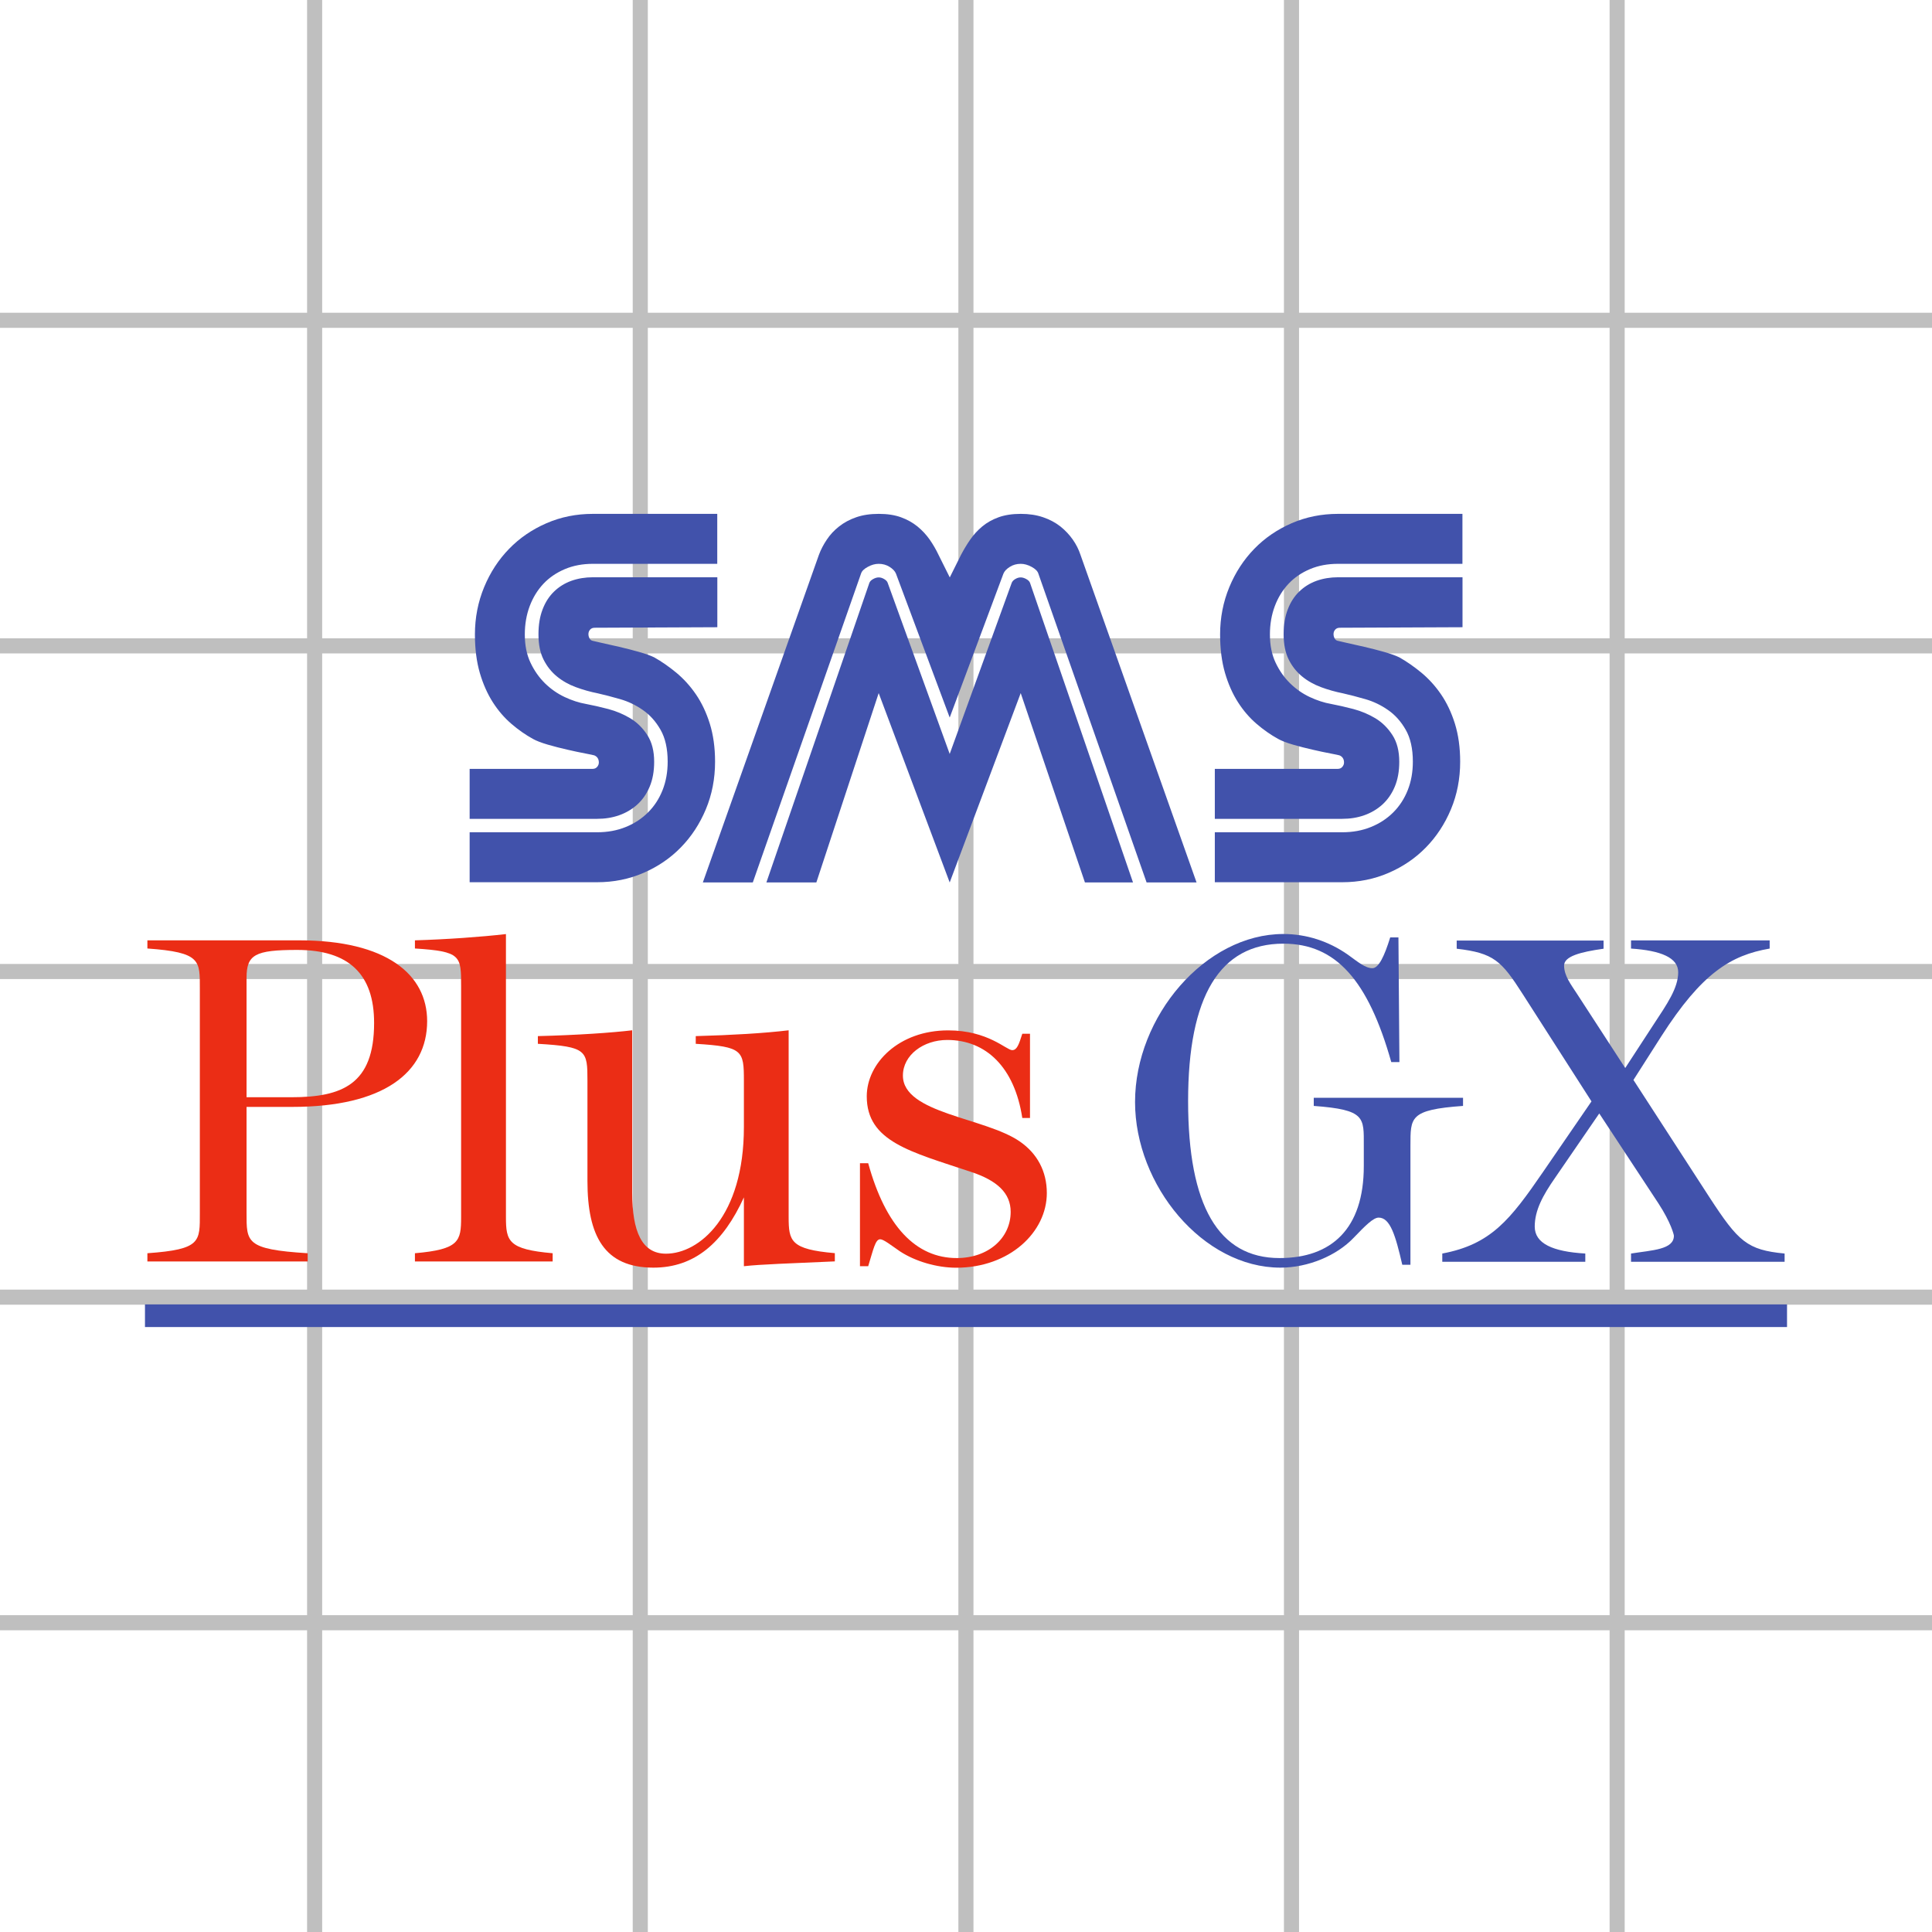 <?xml version="1.0" encoding="utf-8"?>
<!-- Generator: Adobe Illustrator 25.0.0, SVG Export Plug-In . SVG Version: 6.00 Build 0)  -->
<svg version="1.1" xmlns="http://www.w3.org/2000/svg" xmlns:xlink="http://www.w3.org/1999/xlink" x="0px" y="0px"
	 viewBox="0 0 256 256" style="enable-background:new 0 0 256 256;" xml:space="preserve">
<style type="text/css">
	.st0{fill:#FFFFFF;}
	.st1{fill:none;stroke:#BFBFBF;stroke-width:2;stroke-miterlimit:10;}
	.st2{fill:#4152AB;}
	.st3{fill:#EB2D15;}
	.st4{fill:none;stroke:#4152AB;stroke-width:3;stroke-miterlimit:10;}
</style>
<g id="Layer_1_1_">
	<rect x="0" y="0" class="st0" width="256" height="256"/>
</g>
<g id="Layer_2_1_">
	<g>
		<line class="st1" x1="0" y1="42.44" x2="256" y2="42.44"/>
		<line class="st1" x1="0" y1="85.58" x2="256" y2="85.58"/>
		<line class="st1" x1="0" y1="128.73" x2="256" y2="128.73"/>
		<line class="st1" x1="0" y1="171.88" x2="256" y2="171.88"/>
		<line class="st1" x1="0" y1="215.02" x2="256" y2="215.02"/>
	</g>
	<g>
		<line class="st1" x1="214.28" y1="0" x2="214.28" y2="256"/>
		<line class="st1" x1="171.13" y1="0" x2="171.13" y2="256"/>
		<line class="st1" x1="127.99" y1="0" x2="127.99" y2="256"/>
		<line class="st1" x1="84.84" y1="0" x2="84.84" y2="256"/>
		<line class="st1" x1="41.69" y1="0" x2="41.69" y2="256"/>
	</g>
</g>
<g id="Layer_3">
	<g>
		<path class="st2" d="M78.56,74.71c-1.36,0-2.6,0.23-3.71,0.7c-1.11,0.47-2.06,1.11-2.84,1.94c-0.78,0.83-1.39,1.82-1.82,2.96
			c-0.43,1.14-0.65,2.4-0.65,3.76c0,1.43,0.25,2.67,0.75,3.73c0.5,1.06,1.14,1.97,1.92,2.74c0.78,0.76,1.65,1.37,2.61,1.82
			c0.96,0.45,1.91,0.76,2.84,0.92c0.9,0.17,1.87,0.39,2.94,0.67c1.06,0.28,2.04,0.7,2.94,1.24c0.9,0.55,1.64,1.29,2.24,2.22
			c0.6,0.93,0.9,2.11,0.9,3.53c0,1.26-0.2,2.36-0.6,3.31c-0.4,0.95-0.95,1.73-1.64,2.36c-0.7,0.63-1.5,1.1-2.41,1.42
			c-0.91,0.32-1.88,0.47-2.91,0.47H62.23v-6.62h16.28c0.27,0,0.47-0.09,0.62-0.27c0.15-0.18,0.22-0.37,0.22-0.57
			c0-0.46-0.2-0.78-0.6-0.95c-0.1-0.03-0.5-0.12-1.19-0.25c-0.7-0.13-1.49-0.3-2.36-0.5c-0.88-0.2-1.75-0.42-2.61-0.67
			c-0.86-0.25-1.53-0.51-1.99-0.77c-0.96-0.53-1.91-1.19-2.84-1.99c-0.93-0.8-1.75-1.75-2.46-2.86c-0.71-1.11-1.29-2.41-1.72-3.88
			c-0.43-1.48-0.65-3.18-0.65-5.1c0-2.22,0.41-4.31,1.22-6.27c0.81-1.96,1.92-3.65,3.31-5.08c1.39-1.43,3.04-2.56,4.95-3.39
			c1.91-0.83,3.96-1.24,6.15-1.24h16.48v6.62H78.56z M78.81,83.18c-0.27,0-0.47,0.08-0.62,0.25c-0.15,0.17-0.22,0.37-0.22,0.6
			c0,0.2,0.05,0.39,0.15,0.57c0.1,0.18,0.25,0.29,0.45,0.32c0.1,0.03,0.49,0.12,1.17,0.27c0.68,0.15,1.45,0.32,2.31,0.52
			c0.86,0.2,1.73,0.42,2.61,0.67c0.88,0.25,1.55,0.49,2.02,0.72c1,0.56,1.97,1.24,2.94,2.04c0.96,0.8,1.83,1.75,2.59,2.86
			c0.76,1.11,1.38,2.41,1.84,3.88c0.46,1.48,0.7,3.16,0.7,5.05c0,2.26-0.41,4.36-1.22,6.3c-0.81,1.94-1.92,3.63-3.31,5.05
			c-1.39,1.43-3.05,2.56-4.95,3.38c-1.91,0.83-3.96,1.24-6.15,1.24H62.23v-6.62h16.88c1.39,0,2.66-0.23,3.81-0.7
			c1.14-0.46,2.13-1.11,2.96-1.94c0.83-0.83,1.47-1.82,1.92-2.96c0.45-1.14,0.67-2.4,0.67-3.76c0-1.72-0.32-3.14-0.95-4.23
			c-0.63-1.1-1.41-1.97-2.34-2.61c-0.93-0.65-1.93-1.13-3.01-1.44c-1.08-0.31-2.07-0.57-2.96-0.77c-1-0.2-1.97-0.47-2.91-0.82
			c-0.95-0.35-1.78-0.82-2.51-1.42c-0.73-0.6-1.32-1.34-1.77-2.24c-0.45-0.9-0.67-2.01-0.67-3.34c0-1.26,0.18-2.36,0.55-3.31
			c0.36-0.95,0.87-1.73,1.52-2.36c0.65-0.63,1.41-1.1,2.29-1.42c0.88-0.31,1.83-0.47,2.86-0.47h16.48v6.62L78.81,83.18z"/>
		<path class="st2" d="M125.84,95.08l-7.12-19.07c-0.13-0.33-0.42-0.63-0.85-0.9c-0.43-0.27-0.91-0.4-1.44-0.4
			c-0.47,0-0.95,0.13-1.44,0.4c-0.5,0.27-0.8,0.56-0.9,0.9l-14.34,40.92h-6.62l15.38-43.41c0.26-0.7,0.61-1.37,1.05-2.02
			c0.43-0.65,0.97-1.23,1.62-1.74c0.65-0.51,1.4-0.92,2.27-1.22c0.86-0.3,1.86-0.45,2.99-0.45c1.13,0,2.11,0.15,2.94,0.45
			c0.83,0.3,1.56,0.71,2.19,1.22c0.63,0.52,1.17,1.1,1.62,1.74c0.45,0.65,0.84,1.32,1.17,2.02l1.49,2.99l1.49-2.99
			c0.37-0.7,0.77-1.37,1.22-2.02s0.98-1.23,1.59-1.74c0.61-0.51,1.34-0.92,2.17-1.22c0.83-0.3,1.81-0.45,2.94-0.45
			c1.1,0,2.08,0.15,2.96,0.45c0.88,0.3,1.64,0.71,2.29,1.22c0.65,0.52,1.19,1.1,1.64,1.74s0.79,1.32,1.02,2.02l15.38,43.41h-6.62
			l-14.34-40.92c-0.1-0.33-0.4-0.63-0.9-0.9c-0.5-0.27-0.98-0.4-1.44-0.4c-0.53,0-1.01,0.13-1.44,0.4c-0.43,0.27-0.71,0.56-0.85,0.9
			L125.84,95.08z M125.84,116.93l-9.41-25.09l-8.26,25.09h-6.62l13.64-39.68c0.07-0.2,0.23-0.37,0.5-0.52
			c0.27-0.15,0.51-0.22,0.75-0.22c0.23,0,0.47,0.07,0.72,0.22c0.25,0.15,0.41,0.32,0.47,0.52l8.21,22.65l8.21-22.65
			c0.07-0.2,0.22-0.37,0.47-0.52c0.25-0.15,0.49-0.22,0.72-0.22c0.23,0,0.48,0.07,0.75,0.22c0.27,0.15,0.43,0.32,0.5,0.52
			l13.64,39.68h-6.37l-8.51-25.09L125.84,116.93z"/>
		<path class="st2" d="M177.29,74.71c-1.36,0-2.6,0.23-3.71,0.7c-1.11,0.47-2.06,1.11-2.84,1.94c-0.78,0.83-1.39,1.82-1.82,2.96
			c-0.43,1.14-0.65,2.4-0.65,3.76c0,1.43,0.25,2.67,0.75,3.73c0.5,1.06,1.14,1.97,1.92,2.74c0.78,0.76,1.65,1.37,2.61,1.82
			c0.96,0.45,1.91,0.76,2.84,0.92c0.9,0.17,1.87,0.39,2.94,0.67c1.06,0.28,2.04,0.7,2.94,1.24c0.9,0.55,1.64,1.29,2.24,2.22
			c0.6,0.93,0.9,2.11,0.9,3.53c0,1.26-0.2,2.36-0.6,3.31c-0.4,0.95-0.95,1.73-1.64,2.36c-0.7,0.63-1.5,1.1-2.41,1.42
			c-0.91,0.32-1.88,0.47-2.91,0.47h-16.88v-6.62h16.28c0.27,0,0.47-0.09,0.62-0.27c0.15-0.18,0.22-0.37,0.22-0.57
			c0-0.46-0.2-0.78-0.6-0.95c-0.1-0.03-0.5-0.12-1.19-0.25c-0.7-0.13-1.49-0.3-2.36-0.5c-0.88-0.2-1.75-0.42-2.61-0.67
			c-0.86-0.25-1.53-0.51-1.99-0.77c-0.96-0.53-1.91-1.19-2.84-1.99c-0.93-0.8-1.75-1.75-2.46-2.86c-0.71-1.11-1.29-2.41-1.72-3.88
			c-0.43-1.48-0.65-3.18-0.65-5.1c0-2.22,0.41-4.31,1.22-6.27c0.81-1.96,1.92-3.65,3.31-5.08c1.39-1.43,3.04-2.56,4.95-3.39
			c1.91-0.83,3.96-1.24,6.15-1.24h16.48v6.62H177.29z M177.54,83.18c-0.27,0-0.47,0.08-0.62,0.25c-0.15,0.17-0.22,0.37-0.22,0.6
			c0,0.2,0.05,0.39,0.15,0.57c0.1,0.18,0.25,0.29,0.45,0.32c0.1,0.03,0.49,0.12,1.17,0.27c0.68,0.15,1.45,0.32,2.31,0.52
			c0.86,0.2,1.73,0.42,2.61,0.67c0.88,0.25,1.55,0.49,2.02,0.72c1,0.56,1.97,1.24,2.94,2.04c0.96,0.8,1.83,1.75,2.59,2.86
			c0.76,1.11,1.38,2.41,1.84,3.88c0.46,1.48,0.7,3.16,0.7,5.05c0,2.26-0.41,4.36-1.22,6.3c-0.81,1.94-1.92,3.63-3.31,5.05
			c-1.39,1.43-3.05,2.56-4.95,3.38c-1.91,0.83-3.96,1.24-6.15,1.24h-16.88v-6.62h16.88c1.39,0,2.66-0.23,3.81-0.7
			c1.14-0.46,2.13-1.11,2.96-1.94c0.83-0.83,1.47-1.82,1.92-2.96s0.67-2.4,0.67-3.76c0-1.72-0.32-3.14-0.95-4.23
			c-0.63-1.1-1.41-1.97-2.34-2.61c-0.93-0.65-1.93-1.13-3.01-1.44c-1.08-0.31-2.07-0.57-2.96-0.77c-1-0.2-1.97-0.47-2.91-0.82
			s-1.78-0.82-2.51-1.42c-0.73-0.6-1.32-1.34-1.77-2.24c-0.45-0.9-0.67-2.01-0.67-3.34c0-1.26,0.18-2.36,0.55-3.31
			c0.36-0.95,0.87-1.73,1.52-2.36c0.65-0.63,1.41-1.1,2.29-1.42c0.88-0.31,1.83-0.47,2.86-0.47h16.48v6.62L177.54,83.18z"/>
	</g>
	<g>
		<g>
			<path class="st3" d="M38.73,146.67h-6.06v14.03c0,3.89-0.13,4.85,8.1,5.36v1.09H19.53v-1.09c7.14-0.51,6.95-1.53,6.95-5.36
				v-29.66c0-3.76,0.19-4.85-6.95-5.36v-1.08h20.1c11.61,0,16.97,4.53,16.97,10.72C56.59,142.14,50.79,146.67,38.73,146.67z
				 M39.37,125.87c-5.61,0-6.7,0.64-6.7,3.7v15.82h5.93c6.76,0,10.97-1.72,10.97-9.83C49.58,129.06,46.2,125.87,39.37,125.87z"/>
			<path class="st3" d="M54.98,167.15v-1.09c5.87-0.51,6.12-1.59,6.12-4.78v-30.62c0-4.02,0-4.59-6.12-4.98v-1.08
				c4.27-0.13,8.74-0.45,12.06-0.83v37.51c0,3.19,0.32,4.27,6.19,4.78v1.09H54.98z"/>
			<path class="st3" d="M98.57,167.78v-9.12c-2.74,6-6.51,9.31-11.99,9.31c-6.51,0-8.74-4.21-8.74-11.48v-13.27
				c0-4.02-0.06-4.53-6.57-4.91v-1.02c5.23-0.13,9.82-0.45,12.5-0.77v21.5c0,5.17,1.28,8.1,4.47,8.1c4.4,0,10.33-4.91,10.33-16.78
				v-6.12c0-4.02-0.13-4.53-6.38-4.91v-1.02c4.79-0.13,9.06-0.38,12.31-0.77v24.75c0,3.19,0.26,4.27,6.12,4.78v1.09
				C104.82,167.4,100.74,167.53,98.57,167.78z"/>
			<path class="st3" d="M126.71,167.98c-2.55,0-5.42-0.83-7.46-2.17c-1.21-0.83-2.17-1.6-2.62-1.6c-0.64,0-0.89,1.28-1.59,3.57
				h-1.09v-13.65h1.09c2.3,8.36,6.32,12.57,11.74,12.57c4.21,0,7.14-2.68,7.14-6.12c0-2.49-1.79-4.15-5.23-5.29
				c-8.04-2.68-13.84-4.02-13.84-10.02c0-4.4,4.27-8.74,10.78-8.74c5.3,0,7.72,2.62,8.49,2.62c0.64,0,0.89-0.76,1.34-2.17h1.02
				v11.16h-1.02c-1.02-6.7-4.79-10.34-9.95-10.34c-3.13,0-5.87,1.98-5.87,4.72c0,5.04,10.91,5.55,15.5,8.74
				c2.3,1.59,3.57,3.95,3.57,6.83C138.71,163.25,133.79,167.98,126.71,167.98z"/>
		</g>
		<g>
			<path class="st2" d="M193.86,146.54v-1.08h-19.78v1.08c6.89,0.51,6.63,1.53,6.63,5.3v2.68c0,8.29-4.27,12.18-11.16,12.18
				c-8.1,0-12.12-6.95-12.12-20.8c0-13.91,4.21-20.86,12.63-20.86c6.95,0,11.23,4.85,14.29,15.69h1.08l-0.13-16.52h-1.09
				c-0.77,2.49-1.53,4.08-2.36,4.08c-0.96,0-1.91-0.83-3.25-1.79c-2.55-1.79-5.49-2.74-8.55-2.74c-10.33,0-19.65,10.91-19.65,22.26
				c0,11.04,8.99,21.95,19.26,21.95c3.7,0,7.46-1.6,9.7-3.95c1.59-1.66,2.62-2.68,3.32-2.68c1.53,0,2.23,2.36,3.13,6.25h1.08v-15.76
				C186.91,148.07,186.72,147.05,193.86,146.54z"/>
			<path class="st2" d="M226.52,158.66l-10.08-15.56l3.7-5.8c5.36-8.36,9.19-10.72,14.35-11.61v-1.08h-18.37v1.08
				c3.96,0.26,6.25,1.21,6.25,3.13c0,2.11-1.47,4.21-3.32,7.02l-3.7,5.68l-6.38-9.82c-0.83-1.28-1.72-2.42-1.72-3.76
				c0-1.21,2.1-1.79,5.23-2.23v-1.08h-19.46v1.08c4.91,0.57,5.93,1.6,8.74,6l9.12,14.23l-6.44,9.38
				c-4.34,6.32-6.89,9.57-13.33,10.78v1.09h18.95v-1.09c-4.34-0.25-6.7-1.34-6.7-3.57c0-2.17,1.09-4.15,2.68-6.44l5.87-8.55
				l7.85,11.93c1.66,2.55,2.04,4.15,2.04,4.27c0,1.85-2.87,1.91-5.68,2.36v1.09h20.35v-1.09
				C231.49,165.62,230.35,164.53,226.52,158.66z"/>
		</g>
	</g>
	<line class="st4" x1="19.21" y1="174.34" x2="236.79" y2="174.34"/>
</g>
</svg>
